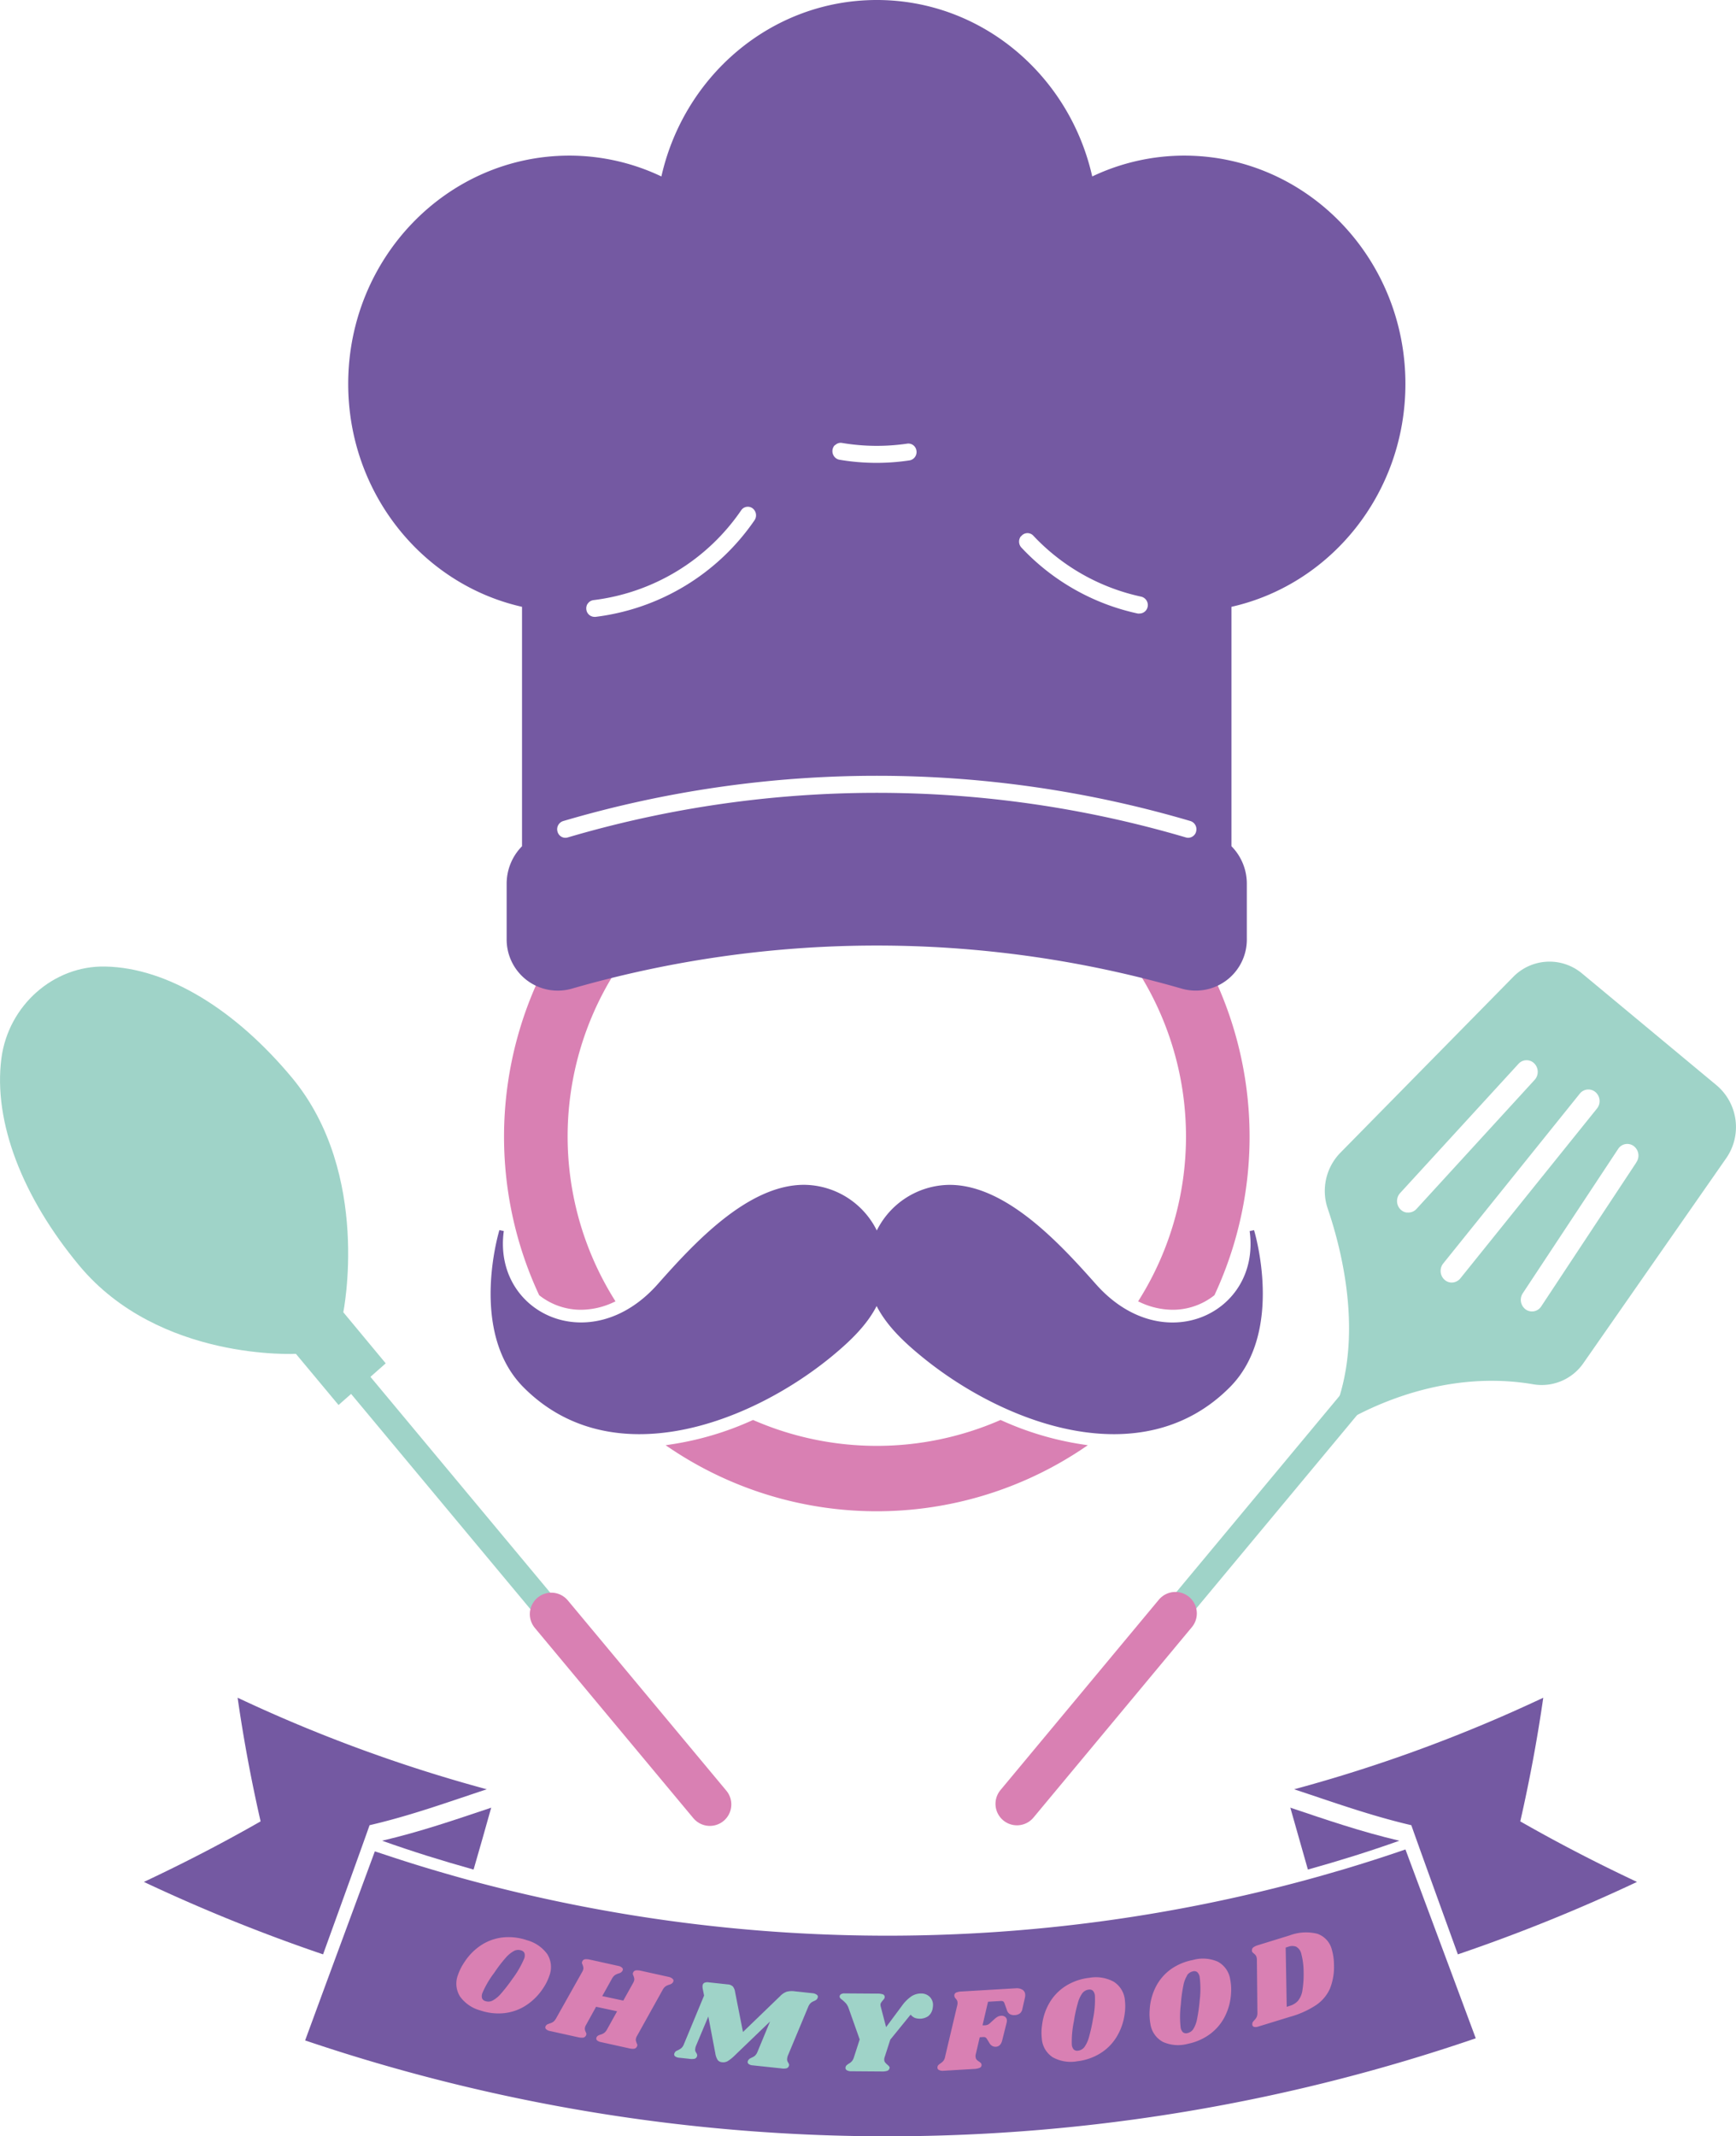 <svg id="Calque_1" data-name="Calque 1" xmlns="http://www.w3.org/2000/svg" viewBox="0 0 385.23 473.9"><defs><style>.cls-1,.cls-3,.cls-4,.cls-6{fill:#7459a2;}.cls-1{stroke:#7459a2;}.cls-1,.cls-2,.cls-5{stroke-miterlimit:10;}.cls-2,.cls-7{fill:#d980b3;}.cls-2,.cls-4{stroke:#d980b3;}.cls-3,.cls-5{stroke:#9fd3c8;}.cls-3,.cls-4{stroke-linecap:round;stroke-linejoin:round;}.cls-3{stroke-width:5.72px;}.cls-4{stroke-width:9.53px;}.cls-5,.cls-8{fill:#9fd3c8;}</style></defs><path class="cls-1" d="M343.62,289.87c2.58,18.67-19.69,29.37-34.95,12.21-7.73-8.7-19.72-21.9-32.12-21.9A17.69,17.69,0,0,0,260.39,291a17.69,17.69,0,0,0-16.15-10.83c-12.41,0-24.4,13.2-32.12,21.9-15.27,17.16-37.54,6.46-35-12.21,0,0-6.84,22.26,5.24,34.39,19.27,19.36,49.66,7.94,67.76-6.94,4-3.31,8.09-7.13,10.23-11.9,2.14,4.77,6.19,8.59,10.23,11.9,18.1,14.88,48.49,26.3,67.76,6.94C350.46,312.13,343.62,289.87,343.62,289.87Z" transform="translate(-65.82 -16.84)"/><path class="cls-2" d="M329.5,269a68.66,68.66,0,0,1-10.4,36.31,16.73,16.73,0,0,0,6.91,1.58,14.37,14.37,0,0,0,8.9-3.05,82.66,82.66,0,0,0-12.29-88.74H303.57A68.92,68.92,0,0,1,329.5,269Z" transform="translate(-65.82 -16.84)"/><path class="cls-2" d="M287.85,332.38a69,69,0,0,1-54.92,0,68.62,68.62,0,0,1-18.06,5.36,81.68,81.68,0,0,0,91,0A68.62,68.62,0,0,1,287.85,332.38Z" transform="translate(-65.82 -16.84)"/><path class="cls-2" d="M194.77,306.89a16.73,16.73,0,0,0,6.91-1.58,68.83,68.83,0,0,1,15.54-90.21H198.16a82.66,82.66,0,0,0-12.29,88.74A14.37,14.37,0,0,0,194.77,306.89Z" transform="translate(-65.82 -16.84)"/><path class="cls-1" d="M377.19,102c0-27.69-21.76-50.14-48.6-50.14a47.08,47.08,0,0,0-20.75,4.85c-4.77-22.51-24.19-39.37-47.45-39.37S217.72,34.2,212.94,56.71a47.05,47.05,0,0,0-20.75-4.85c-26.84,0-48.6,22.45-48.6,50.14,0,24.13,16.54,44.28,38.57,49.05v53.72a11.32,11.32,0,0,0-3.41,8.11v12.18a10.84,10.84,0,0,0,13.74,10.64,244.74,244.74,0,0,1,135.8,0A10.83,10.83,0,0,0,342,225.06V212.88a11.32,11.32,0,0,0-3.41-8.11V151.05C360.65,146.28,377.19,126.13,377.19,102Zm-85,33.3h0a2.27,2.27,0,0,1,3.27,0,45.63,45.63,0,0,0,23.71,13.41,2.41,2.41,0,0,1,1.81,2.83,2.35,2.35,0,0,1-2.27,1.9,2.49,2.49,0,0,1-.47,0,50.26,50.26,0,0,1-26.1-14.76,2.44,2.44,0,0,1,0-3.38ZM251.07,115a2.22,2.22,0,0,1,1.71-.39,45.91,45.91,0,0,0,14.28.15,2.31,2.31,0,0,1,2.62,2,2.37,2.37,0,0,1-2,2.71,49.42,49.42,0,0,1-15.7-.16,2.33,2.33,0,0,1-1.51-1,2.45,2.45,0,0,1,.56-3.36Zm-55.16,35.36a2.3,2.3,0,0,1,1.55-.89,46.06,46.06,0,0,0,32.42-19.71,2.27,2.27,0,0,1,3.24-.56,2.45,2.45,0,0,1,.54,3.34A50.71,50.71,0,0,1,198,154.18l-.27,0a2.34,2.34,0,0,1-2.3-2.12A2.45,2.45,0,0,1,195.91,150.32Zm135.82,51.09h0a2.34,2.34,0,0,1-2.23,1.74,2.3,2.3,0,0,1-.64-.09,242.08,242.08,0,0,0-136.94,0,2.35,2.35,0,0,1-.64.09,2.27,2.27,0,0,1-1.11-.29,2.37,2.37,0,0,1-1.12-1.45,2.4,2.4,0,0,1,1.6-2.95,246.68,246.68,0,0,1,139.49,0A2.4,2.4,0,0,1,331.73,201.41Z" transform="translate(-65.82 -16.84)"/><line class="cls-3" x1="312.89" y1="295.33" x2="225.67" y2="400.15"/><line class="cls-4" x1="260.82" y1="357.91" x2="225.67" y2="400.15"/><path class="cls-5" d="M446.45,258l-29.87-24.82a10.76,10.76,0,0,0-14.65.76l-38.35,39a11.62,11.62,0,0,0-2.65,11.86c3.6,10.59,8.77,32-.36,49.16,0,0,20.45-14.88,45.71-10.51a10.74,10.74,0,0,0,10.56-4.6l31.65-45.4A11.62,11.62,0,0,0,446.45,258Zm-68.18,28.35a2.93,2.93,0,0,1-2-.84,3.14,3.14,0,0,1-.12-4.35l26.26-28.66a2.91,2.91,0,0,1,4.21-.13,3.15,3.15,0,0,1,.12,4.35l-26.25,28.67A2.94,2.94,0,0,1,378.27,286.32Zm12,14.39a3,3,0,0,1-2.29,1.11,2.88,2.88,0,0,1-1.9-.71,3.14,3.14,0,0,1-.39-4.33L416,259.13a2.93,2.93,0,0,1,4.2-.4,3.14,3.14,0,0,1,.39,4.33Zm39.13-25.83-21.15,32a2.93,2.93,0,0,1-4.15.82,3.14,3.14,0,0,1-.78-4.28l21.15-32a2.91,2.91,0,0,1,4.14-.81A3.14,3.14,0,0,1,429.4,274.88Z" transform="translate(-65.82 -16.84)"/><line class="cls-3" x1="70.23" y1="295.53" x2="157.52" y2="400.28"/><line class="cls-4" x1="122.34" y1="358.07" x2="157.52" y2="400.28"/><path class="cls-5" d="M89.15,231.75c-11.19-.24-21,8.45-22.52,19.89-1.83,14,4.68,30.6,17.14,45.6,17.57,21.16,47.94,19.42,47.94,19.42L141,327.8l4.86-4.29,4.86-4.29-9.25-11.14s6.33-30.69-11.24-51.85C117.74,241.23,102.81,232,89.15,231.75Z" transform="translate(-65.82 -16.84)"/><path class="cls-6" d="M147.83,421.73c-2.08,5.92-10.32,28.65-10.32,28.65a380.74,380.74,0,0,1-39.76-16.07q13.4-6.29,25.9-13.43-3.14-13.75-5.1-27.43a334.3,334.3,0,0,0,55.29,20.31C165.26,416.59,157,419.6,147.83,421.73Z" transform="translate(-65.82 -16.84)"/><path class="cls-6" d="M379,421.73c2.08,5.92,10.33,28.65,10.33,28.65a381.46,381.46,0,0,0,39.75-16.07q-13.4-6.29-25.9-13.43,3.13-13.75,5.1-27.43A333.64,333.64,0,0,1,353,413.76C361.57,416.59,369.88,419.6,379,421.73Z" transform="translate(-65.82 -16.84)"/><path class="cls-6" d="M393.3,469a403,403,0,0,1-259.77.47l4.81-13.08L149,427.53l3.37,1.11q6.34,2.1,12.76,3.93,2.68.78,5.37,1.5l.86.23a355.65,355.65,0,0,0,184-.34l3.16-.87,2.37-.68,2.87-.83c4.66-1.39,9.32-2.88,13.94-4.47l10.74,28.82Z" transform="translate(-65.82 -16.84)"/><path class="cls-6" d="M170.91,431.57q2-6.87,3.91-13.73c-8,2.68-15.66,5.33-24.21,7.33C157.55,427.64,163.86,429.59,170.91,431.57Z" transform="translate(-65.82 -16.84)"/><path class="cls-6" d="M356.05,431.57l-3.9-13.73c8,2.68,15.65,5.33,24.2,7.33C369.41,427.64,363.1,429.59,356.05,431.57Z" transform="translate(-65.82 -16.84)"/><path class="cls-7" d="M187.28,450.35a5.4,5.4,0,0,1,.42,4.84,11.18,11.18,0,0,1-1.34,2.68,13,13,0,0,1-3.94,3.91,11.1,11.1,0,0,1-4.81,1.65,12.49,12.49,0,0,1-5.17-.6,8.18,8.18,0,0,1-4.55-3.12,5.38,5.38,0,0,1-.42-4.83,11.84,11.84,0,0,1,1.39-2.75,12.76,12.76,0,0,1,3.89-3.89,11,11,0,0,1,4.78-1.63,12.45,12.45,0,0,1,5.18.62A8.22,8.22,0,0,1,187.28,450.35Zm-7.41-.72a6.79,6.79,0,0,0-1.86,1.54,31.5,31.5,0,0,0-2.53,3.32,21,21,0,0,0-2.6,4.43,1.85,1.85,0,0,0-.09,1.2,1.11,1.11,0,0,0,.78.64,2,2,0,0,0,1.59-.15,6.63,6.63,0,0,0,1.85-1.54,38.15,38.15,0,0,0,2.52-3.25,21.55,21.55,0,0,0,2.59-4.46,1.94,1.94,0,0,0,.09-1.23,1.1,1.1,0,0,0-.76-.63A2,2,0,0,0,179.87,449.63Z" transform="translate(-65.82 -16.84)"/><path class="cls-7" d="M215.06,455.8a.51.51,0,0,1,.2.52,1.1,1.1,0,0,1-.15.32,1.2,1.2,0,0,1-.29.26,1.23,1.23,0,0,1-.31.15.88.88,0,0,0-.2.07,2.69,2.69,0,0,0-.8.36,2.25,2.25,0,0,0-.64.77l-5.69,10.22a1.94,1.94,0,0,0-.24.61,1,1,0,0,0,0,.5,3.26,3.26,0,0,0,.18.52s0,.1.1.22a.6.6,0,0,1,0,.37,1.78,1.78,0,0,1-.11.24.83.83,0,0,1-.61.39,3.36,3.36,0,0,1-1.14-.11l-6.2-1.37a1.79,1.79,0,0,1-.82-.36.56.56,0,0,1-.19-.55.74.74,0,0,1,.15-.31.93.93,0,0,1,.37-.28,2.41,2.41,0,0,1,.42-.16,2.7,2.7,0,0,0,.8-.37,2.41,2.41,0,0,0,.65-.8l2.22-4-4.67-1-2.21,4a1.88,1.88,0,0,0-.25.61,1.08,1.08,0,0,0,0,.5c0,.13.1.3.18.52a1.86,1.86,0,0,1,.1.22.54.54,0,0,1,0,.37.94.94,0,0,1-.11.24.83.83,0,0,1-.61.39,3.64,3.64,0,0,1-1.14-.11l-6.2-1.37a1.65,1.65,0,0,1-.81-.37.54.54,0,0,1-.2-.54.8.8,0,0,1,.16-.32,1.09,1.09,0,0,1,.36-.28l.42-.16a2.75,2.75,0,0,0,.81-.36,2.6,2.6,0,0,0,.65-.81L195,454.29a2,2,0,0,0,.25-.61,1,1,0,0,0,0-.49,3.77,3.77,0,0,0-.15-.5,1.66,1.66,0,0,1-.12-.31.55.55,0,0,1,0-.31l.11-.24a.77.77,0,0,1,.58-.37,3.64,3.64,0,0,1,1.14.11l6.2,1.37a1.61,1.61,0,0,1,.81.37.53.53,0,0,1,.21.52.83.83,0,0,1-.16.31.94.94,0,0,1-.29.27,1.71,1.71,0,0,1-.31.15.88.88,0,0,0-.2.07,2.81,2.81,0,0,0-.8.36,2.42,2.42,0,0,0-.64.76l-2.17,3.89,4.67,1,2.17-3.89a2.12,2.12,0,0,0,.25-.61,1.17,1.17,0,0,0,0-.49,4.27,4.27,0,0,0-.15-.5c-.05-.1-.09-.2-.13-.3a.65.65,0,0,1,0-.31,1.22,1.22,0,0,1,.11-.25.76.76,0,0,1,.58-.36,3.57,3.57,0,0,1,1.14.1l6.2,1.37A1.75,1.75,0,0,1,215.06,455.8Z" transform="translate(-65.82 -16.84)"/><path class="cls-8" d="M247.05,459.33a.53.53,0,0,1,.26.51,1.12,1.12,0,0,1-.12.33.78.78,0,0,1-.27.32,3.67,3.67,0,0,1-.47.25,2.5,2.5,0,0,0-.74.44,2.54,2.54,0,0,0-.54.84l-4.49,10.76a2.26,2.26,0,0,0-.17.64,1.1,1.1,0,0,0,0,.49c0,.13.12.29.2.48a1.18,1.18,0,0,1,.16.29.53.53,0,0,1,.05.3,1.22,1.22,0,0,1-.08.26.79.79,0,0,1-.55.43,3.07,3.07,0,0,1-1.13,0l-6.31-.67a1.78,1.78,0,0,1-.86-.27.58.58,0,0,1-.26-.53,1.15,1.15,0,0,1,.12-.32,1,1,0,0,1,.27-.3.85.85,0,0,1,.29-.18.72.72,0,0,0,.18-.1,2.62,2.62,0,0,0,.76-.44,2.34,2.34,0,0,0,.55-.83l2.8-6.76-7.86,7.56a8.76,8.76,0,0,1-1.53,1.23,2,2,0,0,1-1.24.25,1.31,1.31,0,0,1-1-.51,3.79,3.79,0,0,1-.51-1.43L223,464.16l-2.72,6.48a2.26,2.26,0,0,0-.17.64,1.24,1.24,0,0,0,0,.52,1.9,1.9,0,0,0,.24.47,1,1,0,0,1,.18.57,1.22,1.22,0,0,1-.08.26.77.77,0,0,1-.54.45,3.43,3.43,0,0,1-1.14,0l-2.23-.24a1.74,1.74,0,0,1-.85-.27.54.54,0,0,1-.26-.52.74.74,0,0,1,.12-.33.84.84,0,0,1,.39-.4l.32-.15a3.9,3.9,0,0,0,.75-.46,2.14,2.14,0,0,0,.56-.84l4.49-10.82-.28-1.42a2.51,2.51,0,0,1-.06-.76.79.79,0,0,1,.39-.64,1.74,1.74,0,0,1,1-.11l4.17.45a1.8,1.8,0,0,1,1.16.46,2.44,2.44,0,0,1,.5,1.23l1.75,8.87,8.23-7.94a3.89,3.89,0,0,1,1.49-1,4.88,4.88,0,0,1,1.8-.08l4,.43A1.78,1.78,0,0,1,247.05,459.33Z" transform="translate(-65.82 -16.84)"/><path class="cls-8" d="M272.12,459.79a2.52,2.52,0,0,1,.74,1.89,4.54,4.54,0,0,1-.06.57,2.8,2.8,0,0,1-1,1.84,3.35,3.35,0,0,1-3,.37,2.66,2.66,0,0,1-.91-.71l-4.51,5.55-1.29,4a1.55,1.55,0,0,0-.05.42.9.9,0,0,0,.18.61,3.3,3.3,0,0,0,.53.54,2.84,2.84,0,0,1,.43.44.42.42,0,0,1,0,.42.74.74,0,0,1-.53.5,3.6,3.6,0,0,1-1.15.13l-6.81-.05a1.81,1.81,0,0,1-1-.25.6.6,0,0,1-.22-.69.78.78,0,0,1,.21-.38,3.54,3.54,0,0,1,.47-.35,2.84,2.84,0,0,0,.68-.52,2.36,2.36,0,0,0,.47-.87l1.29-4-2.42-6.83a3.57,3.57,0,0,0-.62-1.16,8.28,8.28,0,0,0-.85-.8,2.43,2.43,0,0,1-.42-.36.57.57,0,0,1-.14-.37.59.59,0,0,1,.29-.5,1.4,1.4,0,0,1,.83-.19l7.21.05a3.68,3.68,0,0,1,1.3.17.61.61,0,0,1,.37.55.75.75,0,0,1-.11.4,2.44,2.44,0,0,1-.33.4c-.17.21-.29.38-.37.5a.9.9,0,0,0-.13.48,2.71,2.71,0,0,0,.05.34l1.2,4.59,3.48-4.68a8.73,8.73,0,0,1,2.12-2.14,3.93,3.93,0,0,1,2.2-.64A2.66,2.66,0,0,1,272.12,459.79Z" transform="translate(-65.82 -16.84)"/><path class="cls-7" d="M292.7,458.22a1.33,1.33,0,0,1,.62,1.11,2.35,2.35,0,0,1-.07.7l-.56,2.46a1.56,1.56,0,0,1-.57,1,2,2,0,0,1-1.11.36,2,2,0,0,1-1.1-.21,1.58,1.58,0,0,1-.64-.86l-.52-1.46a1.07,1.07,0,0,0-.3-.5,1.17,1.17,0,0,0-.68-.09l-2.7.16-1.22,5.23.51,0a2.08,2.08,0,0,0,.66-.14,2.11,2.11,0,0,0,.58-.43l.8-.72a4,4,0,0,1,.79-.61A1.85,1.85,0,0,1,288,464a1.33,1.33,0,0,1,.87.24,1,1,0,0,1,.38.78,1.88,1.88,0,0,1-.05.5l-1,4c-.23.86-.69,1.31-1.39,1.36a1.52,1.52,0,0,1-1.4-.78l-.53-.86a1.25,1.25,0,0,0-.38-.44,1,1,0,0,0-.49-.08l-.78.05-.92,3.93a1.33,1.33,0,0,0,0,.42,1.07,1.07,0,0,0,.21.59,2.54,2.54,0,0,0,.56.46,2.53,2.53,0,0,1,.42.35.57.57,0,0,1,.13.35.64.64,0,0,1-.4.67,3.46,3.46,0,0,1-1.25.26l-6.77.4a1.82,1.82,0,0,1-1.07-.19.59.59,0,0,1-.28-.67.71.71,0,0,1,.18-.39,2.53,2.53,0,0,1,.43-.35,3.21,3.21,0,0,0,.69-.59,2,2,0,0,0,.38-.91l2.69-11.37a2.06,2.06,0,0,0,.07-.63,1.29,1.29,0,0,0-.12-.52,2.49,2.49,0,0,0-.31-.42.94.94,0,0,1-.27-.53,1.26,1.26,0,0,1,0-.29.75.75,0,0,1,.46-.51,3.33,3.33,0,0,1,1.1-.21l12-.71A2.49,2.49,0,0,1,292.7,458.22Z" transform="translate(-65.82 -16.84)"/><path class="cls-7" d="M313,456.47a5.41,5.41,0,0,1,2.45,4.19,11.24,11.24,0,0,1-.07,3,13,13,0,0,1-1.89,5.21,11,11,0,0,1-3.65,3.55,12.43,12.43,0,0,1-4.94,1.67,8.25,8.25,0,0,1-5.45-.87A5.38,5.38,0,0,1,297,469a11.53,11.53,0,0,1,.08-3.07,12.66,12.66,0,0,1,1.85-5.17,11,11,0,0,1,3.63-3.52,12.45,12.45,0,0,1,5-1.66A8.29,8.29,0,0,1,313,456.47ZM306,459a6.53,6.53,0,0,0-1,2.18,30.85,30.85,0,0,0-.88,4.08,22.13,22.13,0,0,0-.46,5.11,1.92,1.92,0,0,0,.44,1.13,1.2,1.2,0,0,0,1,.24,2.08,2.08,0,0,0,1.37-.81,7,7,0,0,0,1-2.19,37.85,37.85,0,0,0,.89-4,21,21,0,0,0,.43-5.14,1.93,1.93,0,0,0-.44-1.15,1.15,1.15,0,0,0-1-.24A2.07,2.07,0,0,0,306,459Z" transform="translate(-65.82 -16.84)"/><path class="cls-7" d="M336.05,452a5.36,5.36,0,0,1,2.77,4,11.49,11.49,0,0,1,.18,3,13.05,13.05,0,0,1-1.47,5.35,11.19,11.19,0,0,1-3.36,3.83,12.51,12.51,0,0,1-4.79,2.05,8.2,8.2,0,0,1-5.5-.43,5.42,5.42,0,0,1-2.78-4,12.27,12.27,0,0,1-.16-3.07,12.81,12.81,0,0,1,1.44-5.3,11,11,0,0,1,3.33-3.8,12.6,12.6,0,0,1,4.81-2A8.22,8.22,0,0,1,336.05,452Zm-6.8,3.07a6.53,6.53,0,0,0-.84,2.26,30.71,30.71,0,0,0-.55,4.13,21.63,21.63,0,0,0-.05,5.13,1.88,1.88,0,0,0,.53,1.09,1.17,1.17,0,0,0,1,.16,2.05,2.05,0,0,0,1.3-.92,6.51,6.51,0,0,0,.83-2.26,34.79,34.79,0,0,0,.57-4.07,20.88,20.88,0,0,0,0-5.15,1.92,1.92,0,0,0-.53-1.11,1.08,1.08,0,0,0-1-.17A2.06,2.06,0,0,0,329.25,455Z" transform="translate(-65.82 -16.84)"/><path class="cls-7" d="M358.13,445.81a5,5,0,0,1,3.25,3.58,12.41,12.41,0,0,1,.46,3.32,13,13,0,0,1-.9,5.28,8.72,8.72,0,0,1-3.05,3.63,20.32,20.32,0,0,1-5.83,2.62l-7,2.15a1.82,1.82,0,0,1-.89.09.56.56,0,0,1-.44-.38.8.8,0,0,1,0-.35.61.61,0,0,1,.12-.39c.07-.1.19-.23.34-.4a2.62,2.62,0,0,0,.51-.71,2.41,2.41,0,0,0,.15-1l-.12-11.65a2.22,2.22,0,0,0-.09-.65,1.24,1.24,0,0,0-.23-.43,4.58,4.58,0,0,0-.38-.36,1.06,1.06,0,0,1-.39-.45,1.23,1.23,0,0,1,0-.29.75.75,0,0,1,.31-.6,3.46,3.46,0,0,1,1-.47l7-2.16A10.37,10.37,0,0,1,358.13,445.81Zm-3.53,4.51a2.44,2.44,0,0,0-1.13-1.63,2.46,2.46,0,0,0-1.78,0l-.57.18.23,13.15.62-.2a4,4,0,0,0,1.85-1.1,4.71,4.71,0,0,0,1-2.26,22.61,22.61,0,0,0,.28-4.25A15.59,15.59,0,0,0,354.6,450.32Z" transform="translate(-65.82 -16.84)"/></svg>